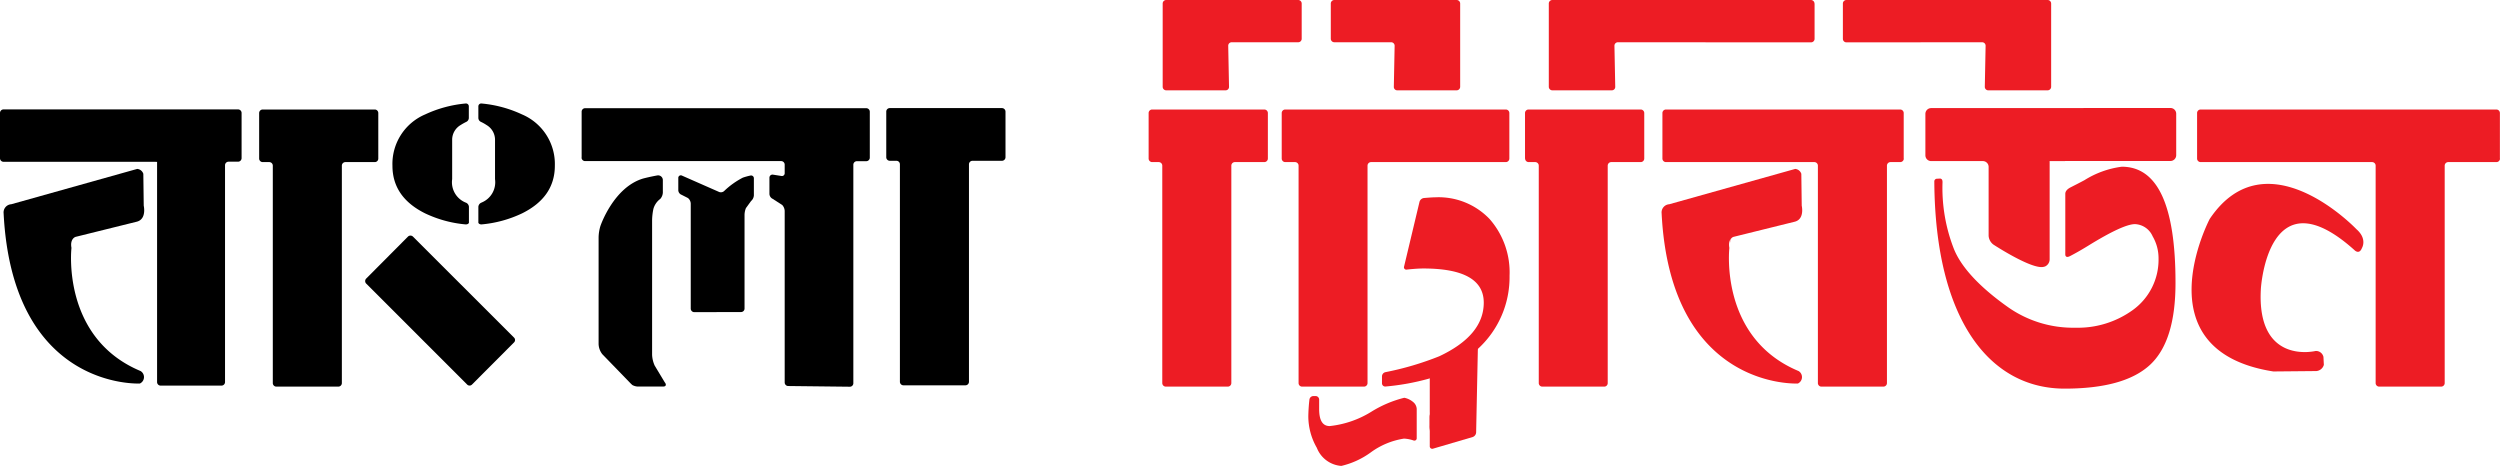 <svg xmlns="http://www.w3.org/2000/svg" width="249.08" height="46.42" viewBox="0 0 249.08 46.42">
  <g id="Group_99" data-name="Group 99" transform="translate(-1586 -535)">
    <g id="Group_98" data-name="Group 98" transform="translate(1450.8 144.83)">
      <g id="Group_24" data-name="Group 24">
        <g id="Group_23" data-name="Group 23">
          <path id="Path_45" data-name="Path 45" d="M249.64,405.97a.354.354,0,0,0,.35.35h.66a.354.354,0,0,1,.35.35v21.67a.354.354,0,0,0,.35.35h6.18a.354.354,0,0,0,.35-.35V406.67a.354.354,0,0,1,.35-.35h2.94a.354.354,0,0,0,.35-.35v-4.54a.354.354,0,0,0-.35-.35H249.99a.354.354,0,0,0-.35.35v4.54Z" fill="#ed1c24"/>
        </g>
      </g>
      <g id="Group_26" data-name="Group 26">
        <g id="Group_25" data-name="Group 25">
          <path id="Path_46" data-name="Path 46" d="M339.41,406.22v0Z" fill="#ed1c24"/>
        </g>
      </g>
      <g id="Group_28" data-name="Group 28">
        <g id="Group_27" data-name="Group 27">
          <path id="Path_47" data-name="Path 47" d="M161.02,405.97a.354.354,0,0,0,.35.35h.66a.354.354,0,0,1,.35.35v21.67a.354.354,0,0,0,.35.35h6.18a.354.354,0,0,0,.35-.35V406.67a.354.354,0,0,1,.35-.35h2.94a.346.346,0,0,0,.34-.35v-4.54a.352.352,0,0,0-.34-.35H161.37a.354.354,0,0,0-.35.35v4.54Z"/>
        </g>
      </g>
      <g id="Group_30" data-name="Group 30">
        <g id="Group_29" data-name="Group 29">
          <path id="Path_48" data-name="Path 48" d="M262.9,405.97a.354.354,0,0,0,.35.35h.98a.354.354,0,0,1,.35.35v21.67a.352.352,0,0,0,.34.35h6.18a.354.354,0,0,0,.35-.35V406.67a.354.354,0,0,1,.35-.35h13.43a.354.354,0,0,0,.35-.35v-4.54a.354.354,0,0,0-.35-.35H263.25a.354.354,0,0,0-.35.35Z" fill="#ed1c24"/>
        </g>
      </g>
      <g id="Group_32" data-name="Group 32">
        <g id="Group_31" data-name="Group 31">
          <path id="Path_49" data-name="Path 49" d="M287.15,405.97a.354.354,0,0,0,.35.35h.66a.354.354,0,0,1,.35.35v21.67a.354.354,0,0,0,.35.35h6.18a.346.346,0,0,0,.34-.35V406.67a.354.354,0,0,1,.35-.35h2.94a.354.354,0,0,0,.35-.35v-4.54a.354.354,0,0,0-.35-.35H287.49a.354.354,0,0,0-.35.35v4.54Z" fill="#ed1c24"/>
        </g>
      </g>
      <g id="Group_34" data-name="Group 34">
        <g id="Group_33" data-name="Group 33">
          <path id="Path_50" data-name="Path 50" d="M223.5,405.84a.354.354,0,0,0,.35.35h.66a.348.348,0,0,1,.35.35v21.67a.354.354,0,0,0,.35.35h6.18a.354.354,0,0,0,.35-.35V406.54a.354.354,0,0,1,.35-.35h2.94a.354.354,0,0,0,.35-.35v-4.55a.354.354,0,0,0-.35-.35H223.85a.348.348,0,0,0-.35.35v4.55Z"/>
        </g>
      </g>
      <g id="Group_36" data-name="Group 36">
        <g id="Group_35" data-name="Group 35">
          <path id="Path_51" data-name="Path 51" d="M135.2,405.94a.354.354,0,0,0,.35.35H150.5c.19,0,.35.01.35.01v21.94a.354.354,0,0,0,.35.35h6.07a.354.354,0,0,0,.35-.35V406.63a.354.354,0,0,1,.35-.35h.95a.354.354,0,0,0,.35-.35v-4.51a.354.354,0,0,0-.35-.35H135.55a.354.354,0,0,0-.35.35v4.52Z"/>
        </g>
      </g>
      <g id="Group_38" data-name="Group 38">
        <g id="Group_37" data-name="Group 37">
          <path id="Path_52" data-name="Path 52" d="M209.21,407.87a7.966,7.966,0,0,0-1.87,1.34.485.485,0,0,1-.55.06l-3.68-1.62a.252.252,0,0,0-.33.26v1.22a.509.509,0,0,0,.33.45l.63.32a.743.743,0,0,1,.28.55v10.47a.354.354,0,0,0,.35.35l4.66-.01a.348.348,0,0,0,.35-.35v-9.35a1.857,1.857,0,0,1,.14-.66l.51-.7a.821.821,0,0,0,.28-.56v-1.7a.277.277,0,0,0-.34-.28A6.12,6.12,0,0,0,209.21,407.87Z"/>
        </g>
      </g>
      <g id="Group_40" data-name="Group 40">
        <g id="Group_39" data-name="Group 39">
          <path id="Path_53" data-name="Path 53" d="M193.14,405.87a.354.354,0,0,0,.35.35h19.54a.354.354,0,0,1,.35.35v.85a.273.273,0,0,1-.34.28l-.83-.13a.305.305,0,0,0-.35.31v1.62a.572.572,0,0,0,.32.48l.95.61a.927.927,0,0,1,.25.59v17.1a.354.354,0,0,0,.35.35l6.14.07a.346.346,0,0,0,.35-.34V406.58a.354.354,0,0,1,.35-.35h.94a.354.354,0,0,0,.35-.35V401.3a.354.354,0,0,0-.35-.35H193.5a.348.348,0,0,0-.35.35v4.57Z"/>
        </g>
      </g>
      <g id="Group_42" data-name="Group 42">
        <g id="Group_41" data-name="Group 41">
          <path id="Path_54" data-name="Path 54" d="M275.11,429.8a11.482,11.482,0,0,0-3.31,1.41,9.819,9.819,0,0,1-4.12,1.41c-.7,0-1.05-.56-1.05-1.69v-.95a.354.354,0,0,0-.35-.35h-.23a.407.407,0,0,0-.39.35,16.912,16.912,0,0,0-.11,1.69,6.32,6.32,0,0,0,.85,3.12,2.84,2.84,0,0,0,2.44,1.8,8.1,8.1,0,0,0,2.95-1.36,7.543,7.543,0,0,1,3.29-1.36,3.381,3.381,0,0,1,.94.18.233.233,0,0,0,.33-.23V430.9a.962.962,0,0,0-.26-.59A1.954,1.954,0,0,0,275.11,429.8Z" fill="#ed1c24"/>
        </g>
      </g>
      <g id="Group_44" data-name="Group 44">
        <g id="Group_43" data-name="Group 43">
          <path id="Path_55" data-name="Path 55" d="M277.97,426.47a.581.581,0,0,0-.32.49v4.26a1.652,1.652,0,0,1-.01.32c-.01-.02-.02.08-.02.27v.74a2.481,2.481,0,0,0,.01.36,1.934,1.934,0,0,1,.02.37v1.34a.247.247,0,0,0,.33.25l3.95-1.16a.518.518,0,0,0,.34-.44l.19-9.21c0-.19-.11-.24-.25-.12,0,0-.37.33-.72.6A22.915,22.915,0,0,1,277.97,426.47Z" fill="#ed1c24"/>
        </g>
      </g>
      <g id="Group_46" data-name="Group 46">
        <g id="Group_45" data-name="Group 45">
          <path id="Path_56" data-name="Path 56" d="M283.61,411.99a7.036,7.036,0,0,0-5.44-2.16c-.33,0-1.11.07-1.11.07a.528.528,0,0,0-.43.37l-1.54,6.46a.233.233,0,0,0,.27.3s.93-.11,1.65-.11q6.015,0,6.02,3.4,0,3.255-4.42,5.34a29.722,29.722,0,0,1-5.38,1.59.436.436,0,0,0-.34.41v.7a.321.321,0,0,0,.34.32,23.51,23.51,0,0,0,4.35-.79,13.708,13.708,0,0,0,3.84-2.09c.35-.27.67-.54.98-.83a9.671,9.671,0,0,0,3.2-7.33A8.051,8.051,0,0,0,283.61,411.99Z" fill="#ed1c24"/>
        </g>
      </g>
      <g id="Group_48" data-name="Group 48">
        <g id="Group_47" data-name="Group 47">
          <path id="Path_57" data-name="Path 57" d="M342.78,400.94H327.6a.576.576,0,0,0-.57.57v4.14a.576.576,0,0,0,.57.57h5.16a.576.576,0,0,1,.57.57v6.87a1.19,1.19,0,0,0,.48.88s3.8,2.49,4.99,2.22l.15-.04a.788.788,0,0,0,.46-.72v-9.79h12.04a.576.576,0,0,0,.57-.57V401.5a.57.57,0,0,0-.57-.57h-8.67Z" fill="#ed1c24"/>
        </g>
      </g>
      <g id="Group_50" data-name="Group 50">
        <g id="Group_49" data-name="Group 49">
          <rect id="Rectangle_1" data-name="Rectangle 1" width="1.54" height="0.01" transform="translate(339.41 406.21)" fill="#ed1c24"/>
        </g>
      </g>
      <g id="Group_52" data-name="Group 52">
        <g id="Group_51" data-name="Group 51">
          <path id="Path_58" data-name="Path 58" d="M307.67,413.97c0-1.06-.1,1.2,0,0Z" fill="#ed1c24"/>
        </g>
      </g>
      <g id="Group_54" data-name="Group 54">
        <g id="Group_53" data-name="Group 53">
          <path id="Path_59" data-name="Path 59" d="M171.68,417.93a.357.357,0,0,0,0,.49l10.06,10.06a.338.338,0,0,0,.49,0l4.18-4.19a.338.338,0,0,0,0-.49l-10.07-10.06a.356.356,0,0,0-.49,0Z"/>
        </g>
      </g>
      <g id="Group_56" data-name="Group 56">
        <g id="Group_55" data-name="Group 55">
          <path id="Path_60" data-name="Path 60" d="M264.89,390.52a.352.352,0,0,0-.34-.35H251.39a.354.354,0,0,0-.35.35v8.3a.354.354,0,0,0,.35.35h5.92a.339.339,0,0,0,.34-.35l-.08-4.09a.346.346,0,0,1,.34-.35h6.64a.344.344,0,0,0,.34-.34v-3.52Z" fill="#ed1c24"/>
        </g>
      </g>
      <g id="Group_58" data-name="Group 58">
        <g id="Group_57" data-name="Group 57">
          <path id="Path_61" data-name="Path 61" d="M315.98,390.52a.354.354,0,0,0-.35-.35H289.86a.354.354,0,0,0-.35.35v8.3a.354.354,0,0,0,.35.35h5.93a.339.339,0,0,0,.34-.35l-.08-4.09a.346.346,0,0,1,.34-.35l19.25.01a.352.352,0,0,0,.35-.34v-3.53Z" fill="#ed1c24"/>
        </g>
      </g>
      <g id="Group_60" data-name="Group 60">
        <g id="Group_59" data-name="Group 59">
          <path id="Path_62" data-name="Path 62" d="M318.81,390.52a.354.354,0,0,1,.35-.35h20.05a.354.354,0,0,1,.35.35v8.3a.354.354,0,0,1-.35.35h-5.92a.346.346,0,0,1-.34-.35l.08-4.09a.346.346,0,0,0-.34-.35l-13.53.01a.352.352,0,0,1-.35-.34Z" fill="#ed1c24"/>
        </g>
      </g>
      <g id="Group_62" data-name="Group 62">
        <g id="Group_61" data-name="Group 61">
          <path id="Path_63" data-name="Path 63" d="M267.79,390.52a.354.354,0,0,1,.35-.35h12.19a.354.354,0,0,1,.35.35v8.3a.354.354,0,0,1-.35.35h-5.92a.339.339,0,0,1-.34-.35l.08-4.09a.346.346,0,0,0-.34-.35h-5.67a.352.352,0,0,1-.35-.34v-3.52Z" fill="#ed1c24"/>
        </g>
      </g>
      <g id="Group_64" data-name="Group 64">
        <g id="Group_63" data-name="Group 63">
          <path id="Path_64" data-name="Path 64" d="M324.88,405.97a.354.354,0,0,1-.35.35h-.98a.354.354,0,0,0-.35.35v21.67a.354.354,0,0,1-.35.35h-6.18a.354.354,0,0,1-.35-.35V406.67a.354.354,0,0,0-.35-.35H301.18a.354.354,0,0,1-.35-.35v-4.54a.354.354,0,0,1,.35-.35h23.34a.354.354,0,0,1,.35.35v4.54Z" fill="#ed1c24"/>
        </g>
      </g>
      <g id="Group_66" data-name="Group 66">
        <g id="Group_65" data-name="Group 65">
          <path id="Path_65" data-name="Path 65" d="M384.28,405.97a.354.354,0,0,1-.35.35h-4.81a.354.354,0,0,0-.35.35v21.67a.354.354,0,0,1-.35.35h-6.18a.354.354,0,0,1-.35-.35V406.67a.354.354,0,0,0-.35-.35H354.45a.354.354,0,0,1-.35-.35v-4.54a.354.354,0,0,1,.35-.35h29.47a.354.354,0,0,1,.35.35v4.54Z" fill="#ed1c24"/>
        </g>
      </g>
      <g id="Group_68" data-name="Group 68">
        <g id="Group_67" data-name="Group 67">
          <path id="Path_66" data-name="Path 66" d="M149.48,407.49l.04,3.17s.31,1.31-.66,1.59l-6.13,1.52s-.58.17-.41,1.1c0,0-1.04,8.96,6.89,12.27a.706.706,0,0,1-.07,1.24s-12.68.69-13.58-16.96a.816.816,0,0,1,.76-.9L148.87,407A.7.7,0,0,1,149.48,407.49Z"/>
        </g>
      </g>
      <g id="Group_70" data-name="Group 70">
        <g id="Group_69" data-name="Group 69">
          <path id="Path_67" data-name="Path 67" d="M314.67,407.49l.04,3.17s.31,1.31-.66,1.59l-6.14,1.52s-.58.17-.41,1.1c0,0-1.04,8.96,6.9,12.27a.706.706,0,0,1-.07,1.24s-12.69.69-13.58-16.96a.816.816,0,0,1,.76-.9L314.06,407A.7.7,0,0,1,314.67,407.49Z" fill="#ed1c24"/>
        </g>
      </g>
      <g id="Group_72" data-name="Group 72">
        <g id="Group_71" data-name="Group 71">
          <path id="Path_68" data-name="Path 68" d="M369.77,415.08s.48.52.76-.21c0,0,.55-.9-.55-1.86,0,0-8.96-9.44-14.62-1.03,0,0-6.93,13.13,6.34,15.2l4.27-.04a.848.848,0,0,0,.76-.62l-.04-.79a.753.753,0,0,0-.79-.59s-5.93,1.45-5.44-6.27C360.47,418.87,361.16,407.36,369.77,415.08Z" fill="#ed1c24"/>
        </g>
      </g>
      <g id="Group_74" data-name="Group 74">
        <g id="Group_73" data-name="Group 73">
          <path id="Path_69" data-name="Path 69" d="M183.46,400.58"/>
        </g>
      </g>
      <g id="Group_77" data-name="Group 77">
        <g id="Group_76" data-name="Group 76">
          <g id="Group_75" data-name="Group 75">
            <path id="Path_70" data-name="Path 70" d="M183.46,410.77v0Z" fill="none"/>
          </g>
        </g>
      </g>
      <g id="Group_82" data-name="Group 82">
        <g id="Group_79" data-name="Group 79">
          <g id="Group_78" data-name="Group 78">
            <path id="Path_71" data-name="Path 71" d="M182.01,401.35a1.544,1.544,0,0,1-.09-.56v1.13Z" fill="none"/>
          </g>
        </g>
        <g id="Group_81" data-name="Group 81">
          <g id="Group_80" data-name="Group 80">
            <path id="Path_72" data-name="Path 72" d="M181.92,412.36v-1.59a.483.483,0,0,0-.33-.42h0a2.181,2.181,0,0,1-1.34-2.33v-3.97a1.7,1.7,0,0,1,.84-1.42,5.669,5.669,0,0,1,.57-.32c.01-.01.01-.01.02-.01a.439.439,0,0,0,.23-.39v-1.13a.285.285,0,0,0-.3-.3,12.088,12.088,0,0,0-4.05,1.09,5.358,5.358,0,0,0-3.26,5.11q0,3.135,3.26,4.75a11.811,11.811,0,0,0,4.05,1.1C181.89,412.52,181.92,412.36,181.92,412.36Z"/>
          </g>
        </g>
      </g>
      <g id="Group_87" data-name="Group 87">
        <g id="Group_84" data-name="Group 84">
          <g id="Group_83" data-name="Group 83">
            <path id="Path_73" data-name="Path 73" d="M182.78,401.35a1.544,1.544,0,0,0,.09-.56v1.13Z" fill="none"/>
          </g>
        </g>
        <g id="Group_86" data-name="Group 86">
          <g id="Group_85" data-name="Group 85">
            <path id="Path_74" data-name="Path 74" d="M182.86,412.36v-1.59a.483.483,0,0,1,.33-.42h-.01a2.181,2.181,0,0,0,1.34-2.33v-3.97a1.7,1.7,0,0,0-.84-1.42,4.086,4.086,0,0,0-.57-.32c-.01-.01-.01-.01-.02-.01a.439.439,0,0,1-.23-.39v-1.13a.285.285,0,0,1,.3-.3,12.088,12.088,0,0,1,4.05,1.09,5.367,5.367,0,0,1,3.27,5.11q0,3.135-3.27,4.75a11.811,11.811,0,0,1-4.05,1.1C182.9,412.52,182.86,412.36,182.86,412.36Z"/>
          </g>
        </g>
      </g>
      <g id="Group_90" data-name="Group 90">
        <g id="Group_89" data-name="Group 89">
          <g id="Group_88" data-name="Group 88">
            <path id="Path_75" data-name="Path 75" d="M201.43,428.26l-1-1.66a2.9,2.9,0,0,1-.26-1.08V412.1a6.008,6.008,0,0,1,.13-1.12,1.871,1.871,0,0,1,.58-.91l.12-.1a1.034,1.034,0,0,0,.24-.73v-1.11a.471.471,0,0,0-.56-.48s-.64.11-1.38.3c-2.98.87-4.28,4.74-4.28,4.74a4.155,4.155,0,0,0-.18,1.11v10.66a1.729,1.729,0,0,0,.37,1l2.84,2.93.15.14a1.245,1.245,0,0,0,.49.15h2.56C201.54,428.7,201.63,428.5,201.43,428.26Z"/>
          </g>
        </g>
      </g>
      <g id="Group_97" data-name="Group 97">
        <g id="Group_92" data-name="Group 92">
          <g id="Group_91" data-name="Group 91">
            <path id="Path_76" data-name="Path 76" d="M340.95,415.55v-.29A1.27,1.27,0,0,0,340.95,415.55Z" fill="#ed1c24"/>
          </g>
        </g>
        <g id="Group_94" data-name="Group 94">
          <g id="Group_93" data-name="Group 93">
            <path id="Path_77" data-name="Path 77" d="M340.95,409.53v0Z" fill="#ed1c24"/>
          </g>
        </g>
        <g id="Group_96" data-name="Group 96">
          <g id="Group_95" data-name="Group 95">
            <path id="Path_78" data-name="Path 78" d="M346.6,406.78a9.235,9.235,0,0,0-3.72,1.34c-.54.29-1,.52-1.39.72h0c-.43.22-.51.47-.52.61v6.12c.03.16.14.29.48.11.54-.28,1.14-.62,1.82-1.04q3.48-2.145,4.65-2.14a2.012,2.012,0,0,1,1.75,1.21,4.344,4.344,0,0,1,.59,2.2,6.18,6.18,0,0,1-2.58,5.16,9.348,9.348,0,0,1-5.7,1.75,11.265,11.265,0,0,1-6.72-2.05c-2.11-1.49-4.49-3.56-5.39-5.8a16.674,16.674,0,0,1-1.13-6.71h-.01c.01-.3-.24-.3-.24-.3l-.35.02a.266.266,0,0,0-.22.28c.08,13.75,5.5,20.63,12.98,20.63q5.94,0,8.5-2.36t2.55-8.2Q351.95,406.78,346.6,406.78Z" fill="#ed1c24"/>
          </g>
        </g>
      </g>
    </g>
  </g>
</svg>
